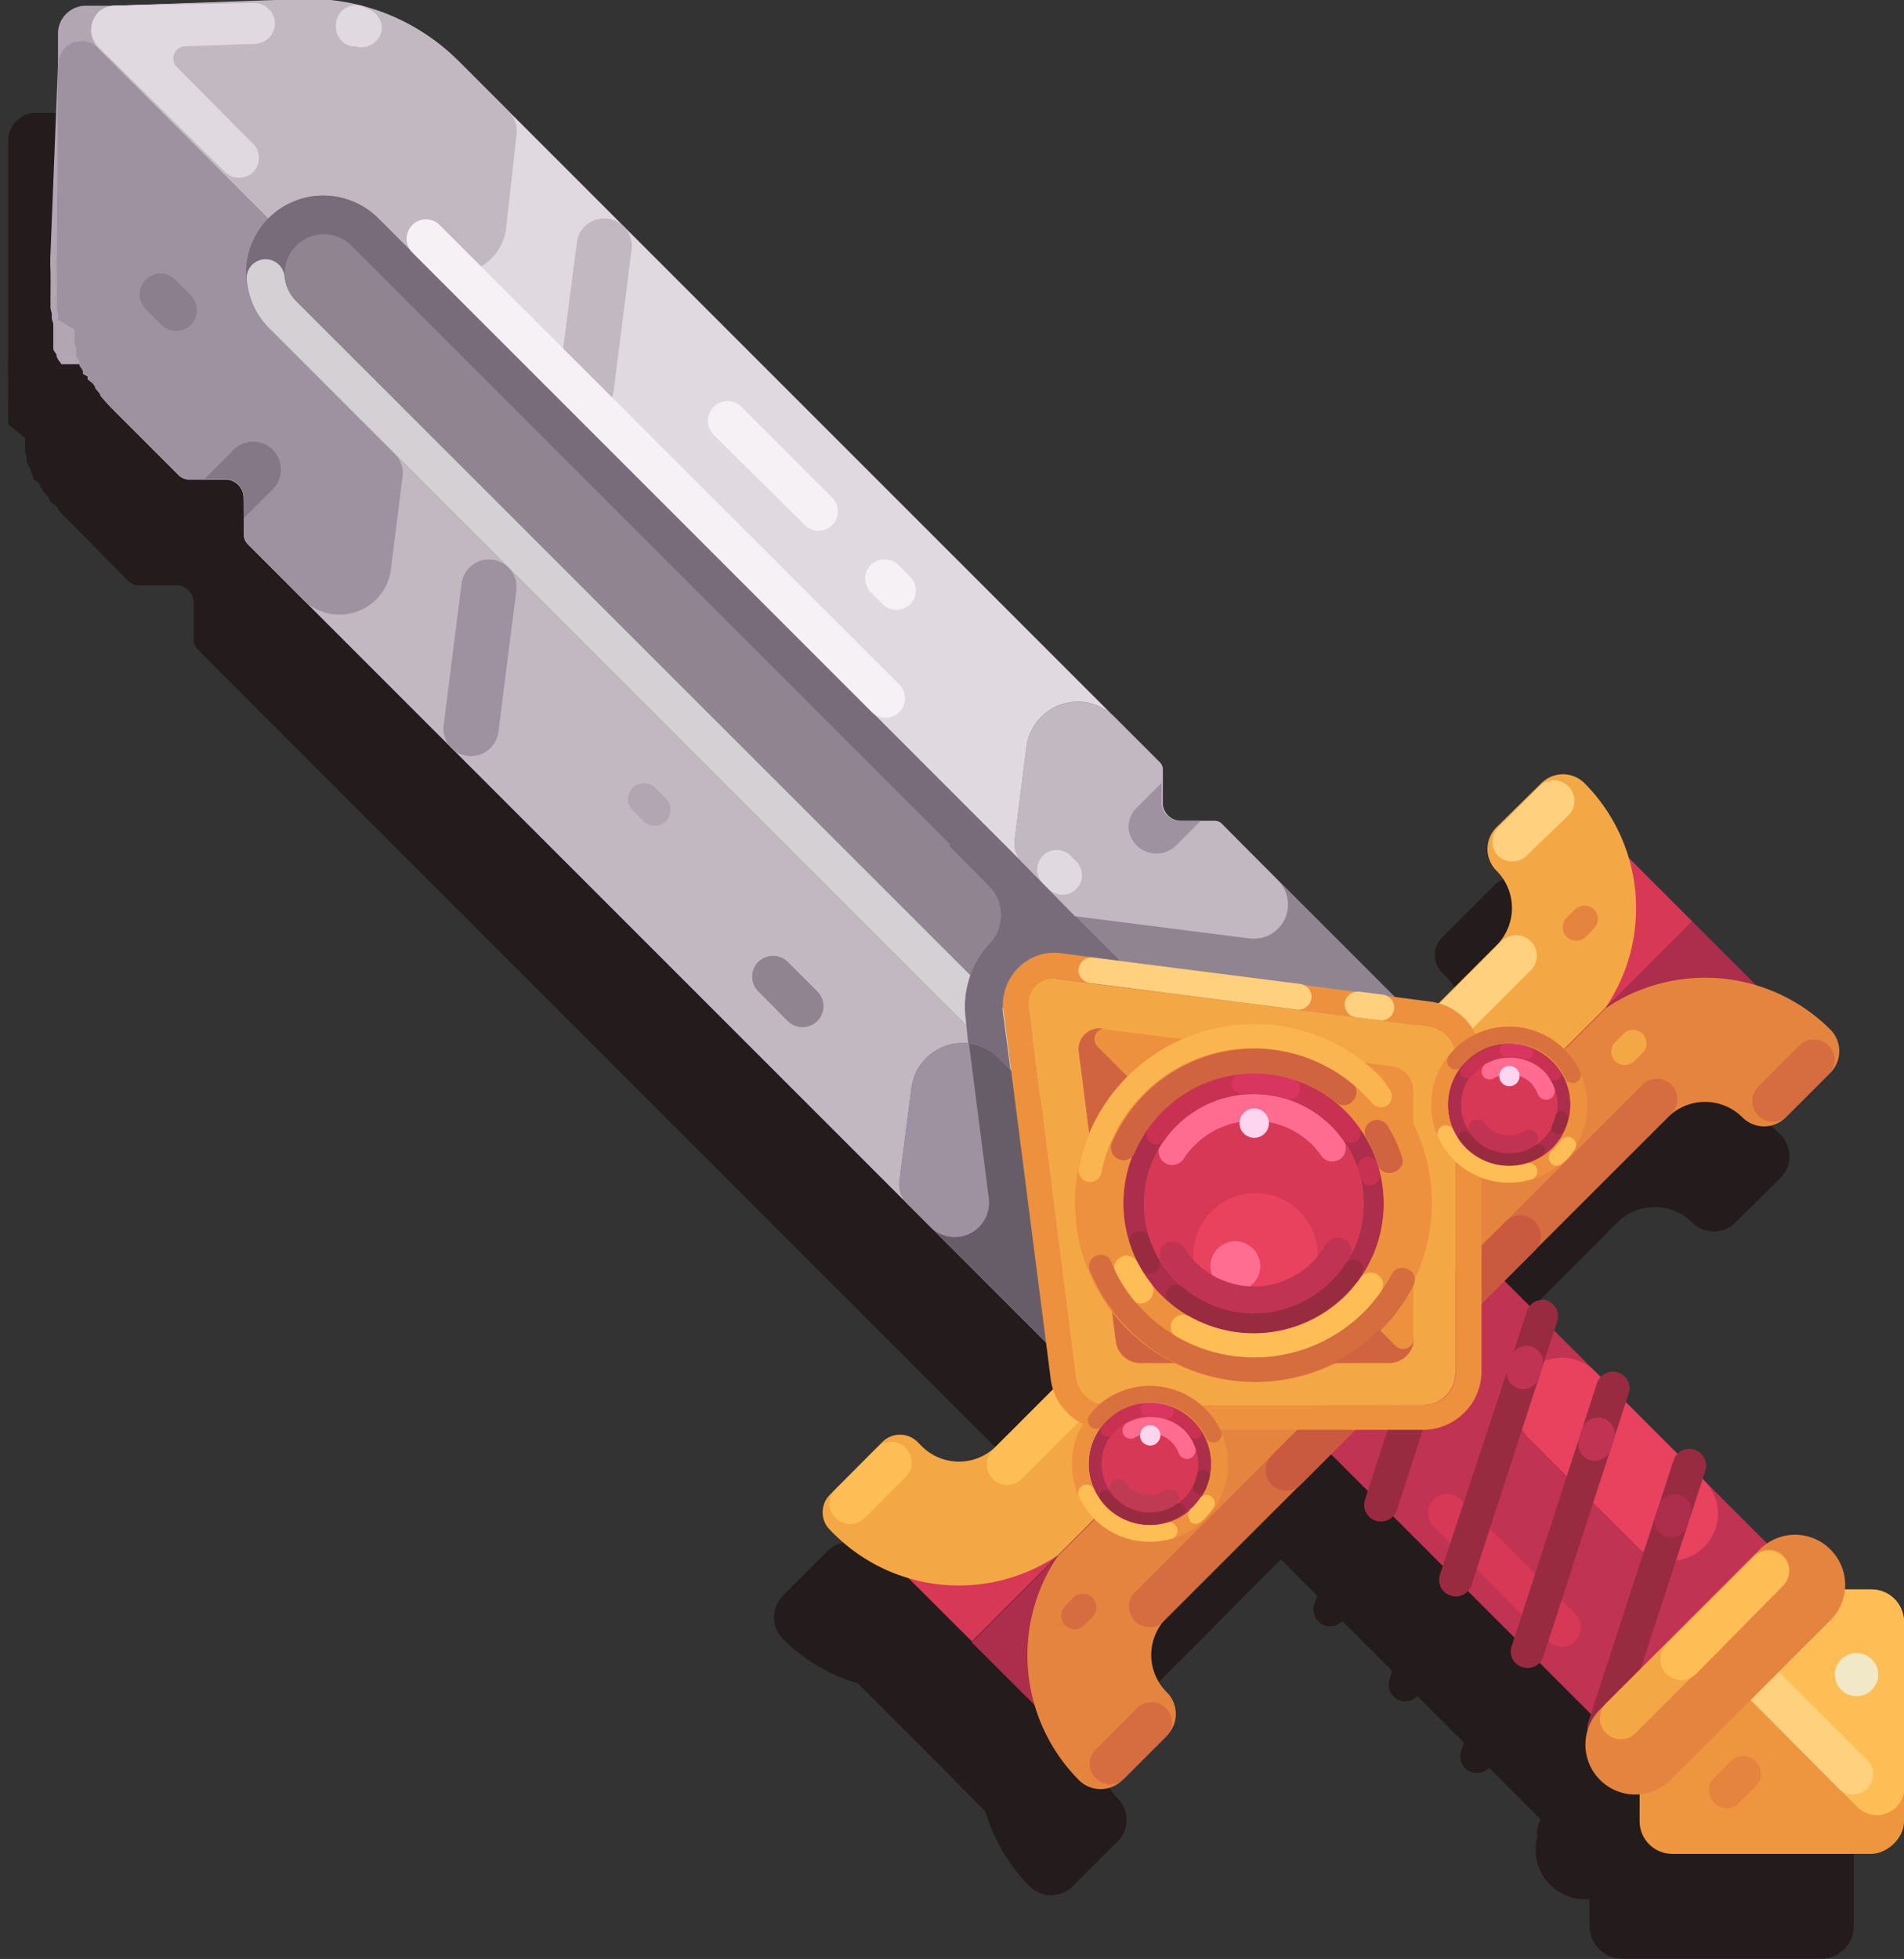 <svg id="Layer_50" data-name="Layer 50" xmlns="http://www.w3.org/2000/svg" viewBox="0 0 76.48 78.68">
  <rect x="0" y="0" width="76.48" height="78.68" fill="#333333" stroke="none"/>
  <defs>
    <style>
      .cls-1 {
        fill: #231b1c;
      }

      .cls-2 {
        fill: #b2a6b2;
      }

      .cls-3 {
        fill: #c2b8c2;
      }

      .cls-4 {
        fill: #9f92a0;
      }

      .cls-5 {
        fill: #675d68;
      }

      .cls-6 {
        fill: #e0dae0;
      }

      .cls-7 {
        fill: #908491;
      }

      .cls-8 {
        fill: #796c7a;
      }

      .cls-9 {
        fill: #d4d0d4;
      }

      .cls-10 {
        fill: #f5f1f5;
      }

      .cls-11 {
        opacity: 0.5;
      }

      .cls-12 {
        fill: #847886;
      }

      .cls-13 {
        fill: #ee963f;
      }

      .cls-14 {
        fill: #ffbe55;
      }

      .cls-15 {
        fill: #c13352;
      }

      .cls-16 {
        fill: #e8425e;
      }

      .cls-17 {
        fill: #d63856;
      }

      .cls-18 {
        fill: #992b40;
      }

      .cls-19 {
        fill: #e4843f;
      }

      .cls-20 {
        fill: #f4a845;
      }

      .cls-21 {
        fill: #ffd07d;
      }

      .cls-22 {
        fill: #f0e8c7;
      }

      .cls-23 {
        fill: #ad2d4c;
      }

      .cls-24 {
        opacity: 0.7;
      }

      .cls-25 {
        fill: #d06440;
      }

      .cls-26 {
        fill: #c9593f;
      }

      .cls-27 {
        fill: #ed913e;
      }

      .cls-28 {
        fill: #ff6e91;
      }

      .cls-29 {
        fill: #ff6c8f;
      }

      .cls-30 {
        fill: #c93152;
      }

      .cls-31 {
        fill: #d83661;
      }

      .cls-32 {
        fill: #ffd4ee;
      }

      .cls-33 {
        opacity: 0.8;
      }

      .cls-34 {
        fill: #bf3b53;
      }
    </style>
  </defs>
  <g>
    <path class="cls-1" d="M41.69,73.94l-2.57-2.56a7.08,7.08,0,0,1-3-1.78,1.23,1.23,0,0,1,0-1.74l.07-.07,1.65-1.65.07-.07a1.23,1.23,0,0,1,1.74,0,2.11,2.11,0,0,0,3,0L45.75,63,14.82,32.07l-2.2-2.21h0a.24.24,0,0,1-.08-.09.67.67,0,0,1-.09-.21s0-.08,0-.11V28a.72.72,0,0,0-.59-.72l-.15,0H10.25a.59.59,0,0,1-.42-.17h0L7.15,24.4l-.09-.1A.46.46,0,0,1,7,24.23l0-.06-.09-.09L6.78,24l0,0-.07-.08-.07-.08,0-.06a.39.39,0,0,1-.08-.1l-.07-.08v0l-.06-.07a.1.1,0,0,0,0,0l-.09-.13-.06-.08h0l0-.06,0-.05L6,23H6A.41.41,0,0,0,6,22.89v0s0,0,0,0h0s0,0,0,0l0,0h0a1.09,1.09,0,0,1-.08-.15l0,0v0a.56.56,0,0,0,0-.08v0a2,2,0,0,1-.13-.25l-.05-.09,0-.1v0a.3.3,0,0,1,0-.08l0-.06h0l-.06-.12v0l0-.08v0l0-.08,0-.09h0l0-.1v-.05s0,0,0-.06v0l0,0,0-.13h0L5,20.81H5l0-.1,0-.1a1.6,1.6,0,0,1,0-.21.83.83,0,0,1,0-.15v-.06a.43.43,0,0,1,0-.11h0a1.55,1.55,0,0,1,0-.21v0s0,0,0-.08h0s0-.07,0-.1h0a1.8,1.8,0,0,1,0-.22l0-.21h0c0-.11,0-.22,0-.33a6.43,6.43,0,0,1,0-.76L5,10.54H5L5,9.38A1.12,1.12,0,0,1,6.07,8.3l1.16,0h0l5.64-.2L14.81,8a8.32,8.32,0,0,1,2.34.25h0l.2,0a8.52,8.52,0,0,1,3.72,2.17L47.41,36.78l1.83,1.84h0a.36.36,0,0,1,.11.26v1.37a.74.74,0,0,0,.74.73h1.36a.39.39,0,0,1,.27.11h0l8,8L62.76,46a2.12,2.12,0,0,0,0-3l-.17-.17a1,1,0,0,1,0-1.4l.24-.24,1.65-1.65.24-.24a1,1,0,0,1,1.4,0l.17.17a7.14,7.14,0,0,1,1.78,3L70.63,45l2.56,2.56a7.12,7.12,0,0,1,3,1.78,1.23,1.23,0,0,1,0,1.74l-.07.07h0L74.45,52.8h0l-.07.07a1.23,1.23,0,0,1-1.74,0,2.12,2.12,0,0,0-3,0l-6.56,6.56,1,1a.65.65,0,0,1,.7-.18.67.67,0,0,1,.43.84l-.12.35,1.65,1.65.22.22a.67.67,0,0,1,.7-.19.66.66,0,0,1,.42.84l-.11.36L70,66.37a.65.65,0,0,1,.7-.18.67.67,0,0,1,.43.84l-.12.35.07.07L73.64,70a2,2,0,0,1,3.1,1.84h1.09a1.3,1.3,0,0,1,1.3,1.3v8a1.3,1.3,0,0,1-1.3,1.3h-8a1.31,1.31,0,0,1-1.31-1.3V80.05a2,2,0,0,1-2.09-2.55.7.7,0,0,1,0-.32l.11-.35-2.06-2.06a.64.64,0,0,1-.69.18.66.66,0,0,1-.43-.84l.11-.35-1.87-1.87a.64.64,0,0,1-.69.18.67.67,0,0,1-.43-.84l.11-.35-2-2a.69.69,0,0,1-.7.18.67.67,0,0,1-.43-.84l.12-.35L56.12,66.4,49.56,73a2.12,2.12,0,0,0,0,3,1.23,1.23,0,0,1,0,1.74l-.08.07h0l-1.65,1.65h0l-.06.07a1.23,1.23,0,0,1-1.74,0,7.14,7.14,0,0,1-1.78-3Z" transform="translate(-4.67 -3.77)"/>
    <g>
      <g>
        <path class="cls-2" d="M14.46,24.61v.62a.59.59,0,0,0,.18.41L49.48,60.48,63.41,46.55l-9.67-9.67a.39.39,0,0,0-.27-.11H52.11a.74.74,0,0,1-.74-.74V34.66a.36.36,0,0,0-.11-.26L23.1,6.24a8.48,8.48,0,0,0-6.27-2.47L9.25,4l-1.16,0A1.12,1.12,0,0,0,7,5.16L7,6.31H7L6.7,13.91a6.43,6.43,0,0,0,0,.76c0,.11,0,.22,0,.33h0a1.49,1.49,0,0,1,0,.21l0,.22h0s0,.07,0,.1h0s0,.05,0,.07v0a1.55,1.55,0,0,0,0,.21h0a.43.43,0,0,0,0,.11h0V16a.83.83,0,0,0,0,.15,1.6,1.6,0,0,0,.05.21l0,.1,0,.11.06.2h0l0,.1v0l0,0v0h0s0,0,0,.05v.05h0l0,.1h0l0,.09h0l0,.08v0h0l0,.09h0l0,.1v0h0l0,.07h0l0,.07,0,0h0a.93.93,0,0,1,0,.1l0,.1c0,.08.08.16.13.24v0l0,.08v0l0,0,.06.11v0a.24.24,0,0,0,.06.09s0,0,0,0v0a.41.41,0,0,1,.07.11H8l.08.12,0,.05,0,.06h0l.06.08.09.13,0,.05h0l.06.07v0l.07.08a.39.39,0,0,0,.08.1l0,.06.07.08.07.08,0,0,.07.08L9,20,9,20a.46.46,0,0,1,.07.07l.09.09,2.68,2.68a.59.59,0,0,0,.42.17h1.45a.74.74,0,0,1,.74.74Z" transform="translate(-4.67 -3.77)"/>
        <path class="cls-3" d="M49.48,60.48,14.64,25.64a.59.59,0,0,1-.18-.41V23.77a.74.74,0,0,0-.74-.74H12.27a.59.59,0,0,1-.42-.17L9.17,20.18l-.09-.09A.46.46,0,0,0,9,20L9,20l-.09-.1-.07-.08,0,0-.07-.08-.07-.08,0-.06a.39.39,0,0,1-.08-.1.27.27,0,0,1-.07-.08v0l-.06-.07,0-.05-.09-.13L8.19,19h0l0-.06,0-.05L8,18.78H8A.41.41,0,0,0,8,18.67v0l0,0a.22.22,0,0,1,0-.08s0,0,0,0l-.06-.11,0,0v0l0-.08v0c0-.08-.09-.16-.13-.24l0-.1a1,1,0,0,1,0-.1.41.41,0,0,1,0-.09l0-.07v0l0-.1a.42.42,0,0,0,0-.1v0l0-.08a.42.42,0,0,0,0-.1l0-.1,0-.05s0,0,0-.05v0l0-.07,0-.1h0L7,16.59,7,16.38a1.6,1.6,0,0,1-.05-.21.83.83,0,0,1,0-.15V16a.43.43,0,0,1,0-.11h0a1.55,1.55,0,0,1,0-.21v0s0,0,0-.07h0s0-.07,0-.1h0l0-.22a1.49,1.49,0,0,0,0-.21h0c0-.11,0-.22,0-.33a6.43,6.43,0,0,1,0-.76L7,6.32H7a1,1,0,0,1,.66-.87l.09,0a.91.91,0,0,1,.88.26L56.44,53.52Z" transform="translate(-4.67 -3.77)"/>
        <g>
          <path class="cls-4" d="M14.46,23.77a.74.74,0,0,0-.74-.74H12.27a.59.59,0,0,1-.42-.17L9.17,20.18l-.09-.09A.46.46,0,0,0,9,20L9,20l-.09-.1-.07-.08,0,0-.07-.08-.07-.08,0-.06a.39.39,0,0,1-.08-.1.27.27,0,0,1-.07-.08v0l-.06-.07,0-.05-.09-.13L8.19,19h0l0-.06,0-.05L8,18.78H8A.41.41,0,0,0,8,18.67v0s0,0,0,0l-.14-.22v-.05l0-.08v0c0-.08-.09-.16-.13-.24l0-.1a.93.93,0,0,0,0-.1v0l0-.07,0-.07h0l-.06-.12h0l0-.09v0l0-.08,0-.09h0l0-.1v-.05s0,0,0-.05v0l0,0,0-.13h0L7,16.6H7l0-.11,0-.1a1.6,1.6,0,0,1-.05-.21.83.83,0,0,1,0-.15V16a.36.36,0,0,1,0-.11h0a1.55,1.55,0,0,1,0-.21v0s0,0,0-.07h0s0-.07,0-.1h0l0-.22a1.49,1.49,0,0,0,0-.21h0c0-.11,0-.22,0-.33a6.43,6.43,0,0,1,0-.76L7,6.32H7a1,1,0,0,1,.66-.87l.09,0a.91.91,0,0,1,.88.26l6.86,6.85a3.12,3.12,0,0,0,0,4.4L20.53,22a1.08,1.08,0,0,1,.31.92l-.47,3.73a2.08,2.08,0,0,1-3.53,1.2l-2.2-2.21a.59.59,0,0,1-.18-.41V23.77Z" transform="translate(-4.67 -3.77)"/>
          <path class="cls-4" d="M25.41,27.49l-.72,5.68a1.11,1.11,0,0,1-1.89.64h0a1.11,1.11,0,0,1-.31-.92l.72-5.68a1.11,1.11,0,0,1,1.89-.64h0A1.08,1.08,0,0,1,25.41,27.49Z" transform="translate(-4.67 -3.77)"/>
          <path class="cls-5" d="M49.48,60.48l-8.36-8.35a1.15,1.15,0,0,1-.32-.93l.48-3.72a2.07,2.07,0,0,1,3.52-1.21l7.54,7.54a3.11,3.11,0,0,0,3,.8Z" transform="translate(-4.67 -3.77)"/>
        </g>
        <path class="cls-6" d="M63.41,46.55l-9.67-9.67a.39.39,0,0,0-.27-.11H52.11a.74.74,0,0,1-.74-.74V34.66a.36.36,0,0,0-.11-.26L23.1,6.24a8.48,8.48,0,0,0-6.27-2.47L9.25,4A1,1,0,0,0,8.6,5.68L56.44,53.52Z" transform="translate(-4.67 -3.77)"/>
        <path class="cls-7" d="M57.54,52.42a3.22,3.22,0,0,0,.11-.81,3.13,3.13,0,0,0-.91-2.2l-11-11a1.1,1.1,0,0,1-.31-.93l.47-3.72a2.08,2.08,0,0,1,3.53-1.2l1.83,1.83a.36.36,0,0,1,.11.26V36a.74.74,0,0,0,.74.74h1.36a.39.39,0,0,1,.27.11l9.67,9.67Z" transform="translate(-4.67 -3.77)"/>
        <path class="cls-3" d="M27.11,19.18l.73-5.67a1.11,1.11,0,0,1,1.88-.65h0a1.14,1.14,0,0,1,.32.93l-.72,5.67a1.11,1.11,0,0,1-1.89.65h0A1.15,1.15,0,0,1,27.11,19.18Z" transform="translate(-4.67 -3.77)"/>
        <path class="cls-3" d="M15.46,12.53,8.6,5.68A1,1,0,0,1,9.25,4l7.58-.27A8.46,8.46,0,0,1,23.1,6.24l2,2a1.14,1.14,0,0,1,.32.93L25,12.94a2.07,2.07,0,0,1-3.52,1.21l-1.61-1.62A3.12,3.12,0,0,0,15.46,12.53Z" transform="translate(-4.67 -3.77)"/>
        <path class="cls-6" d="M18.16,4.82v0a.82.82,0,0,0,.62.81l.16,0A.83.83,0,0,0,20,5V5a.83.83,0,0,0-.6-.89L19.18,4A.82.82,0,0,0,18.16,4.82Z" transform="translate(-4.67 -3.77)"/>
        <path class="cls-6" d="M14.89,10.63h0a.82.82,0,0,0-.06-1.09L11.78,6.47a.49.49,0,0,1,.33-.84l2.81-.1a.82.82,0,0,0,.77-1v0a.83.83,0,0,0-.83-.64L9.25,4a.94.94,0,0,0-.64.27,1,1,0,0,0,0,1.37l5.06,5A.82.82,0,0,0,14.89,10.63Z" transform="translate(-4.67 -3.77)"/>
        <path class="cls-7" d="M15.46,12.53h0a3.12,3.12,0,0,0,0,4.4L52.34,53.81a3.11,3.11,0,0,0,4.39,0h0a3.1,3.1,0,0,0,0-4.4L19.86,12.53A3.12,3.12,0,0,0,15.46,12.53Z" transform="translate(-4.67 -3.77)"/>
        <path class="cls-8" d="M55.65,52.72a1.58,1.58,0,0,1-2.22,0L16.55,15.84a1.57,1.57,0,0,1,2.22-2.22L55.65,50.5a1.58,1.58,0,0,1,0,2.22Zm1.08,1.09h0a3.1,3.1,0,0,0,0-4.4L19.86,12.53a3.12,3.12,0,0,0-4.4,0h0a3.12,3.12,0,0,0,0,4.4L52.34,53.81a3.11,3.11,0,0,0,4.39,0Z" transform="translate(-4.67 -3.77)"/>
        <path class="cls-9" d="M15.46,16.93,52.34,53.81a3.07,3.07,0,0,0,2.36.9.76.76,0,0,0,.66-1.06h0a.75.75,0,0,0-.75-.46,1.56,1.56,0,0,1-1.17-.46L16.57,15.87a1.61,1.61,0,0,1-.47-1,.77.77,0,0,0-.6-.67h0a.76.76,0,0,0-.92.81A3.1,3.1,0,0,0,15.46,16.93Z" transform="translate(-4.67 -3.77)"/>
        <path class="cls-10" d="M21.23,12.81h0a.78.78,0,0,0,0,1.1L39.69,32.37a.78.78,0,0,0,1.1,0h0a.78.78,0,0,0,0-1.11L22.33,12.81A.77.77,0,0,0,21.23,12.81Z" transform="translate(-4.67 -3.77)"/>
        <path class="cls-10" d="M33.33,20.12h0a.8.8,0,0,0,0,1.11L37,24.86a.77.77,0,0,0,1.1,0h0a.78.78,0,0,0,0-1.1l-3.64-3.64A.78.78,0,0,0,33.33,20.12Z" transform="translate(-4.67 -3.77)"/>
        <path class="cls-10" d="M39.65,26.46h0a.78.78,0,0,0,0,1.1l.48.48a.78.78,0,0,0,1.1,0h0a.77.77,0,0,0,0-1.1l-.47-.48A.8.8,0,0,0,39.65,26.46Z" transform="translate(-4.67 -3.77)"/>
        <path class="cls-7" d="M35.13,42.4h0a.85.85,0,0,1,1.18,0l1.19,1.19a.84.84,0,0,1,0,1.19h0a.84.84,0,0,1-1.19,0l-1.18-1.19A.84.84,0,0,1,35.13,42.4Z" transform="translate(-4.67 -3.77)"/>
        <g class="cls-11">
          <path class="cls-8" d="M10.52,15h0a.83.83,0,0,1,1.18,0l.64.63a.86.86,0,0,1,0,1.19h0a.86.86,0,0,1-1.19,0l-.63-.64A.83.83,0,0,1,10.52,15Z" transform="translate(-4.67 -3.77)"/>
        </g>
        <path class="cls-2" d="M30.08,35.41h0a.65.65,0,0,1,.91,0l.43.43a.65.65,0,0,1,0,.91h0a.65.65,0,0,1-.91,0l-.43-.43A.65.65,0,0,1,30.08,35.41Z" transform="translate(-4.67 -3.77)"/>
        <path class="cls-12" d="M13.72,23h-.83l1.16-1.16a1.11,1.11,0,0,1,1.58,0,1.13,1.13,0,0,1,0,1.58l-1.17,1.16v-.84A.74.74,0,0,0,13.72,23Z" transform="translate(-4.67 -3.77)"/>
        <g>
          <path class="cls-4" d="M41.12,52.13a1.15,1.15,0,0,1-.32-.93l.48-3.72a2.07,2.07,0,0,1,2.31-1.8l.8,6.24a1.38,1.38,0,0,1-2.34,1.14Z" transform="translate(-4.67 -3.77)"/>
          <path class="cls-3" d="M45.74,38.42a1.1,1.1,0,0,1-.31-.93l.47-3.72a2.08,2.08,0,0,1,3.53-1.2l1.83,1.83a.36.36,0,0,1,.11.26V36a.74.74,0,0,0,.74.74h1.36a.39.39,0,0,1,.27.11L56,39.13a1.37,1.37,0,0,1-1.15,2.33l-7-.89Z" transform="translate(-4.67 -3.77)"/>
          <path class="cls-8" d="M43.46,44.69a3.75,3.75,0,0,1,.94-3l0,0a1.65,1.65,0,0,0,0-2.33l-1.61-1.62.89-1.28,4.18,4.18h0l1.79,1.79h0l7,7a3.19,3.19,0,0,1,.12,4.43,3.11,3.11,0,0,1-4.44,0l-3.69-3.68A5.5,5.5,0,0,0,48,47.32l5.36,5.36a1.59,1.59,0,0,0,2.1.18,1.57,1.57,0,0,0,.16-2.36l-8.46-8.45a2.06,2.06,0,0,0-1.7.69,2.21,2.21,0,0,0-.5,1.73l.3,2.29-.49-.49a2,2,0,0,0-1.21-.59Z" transform="translate(-4.67 -3.77)"/>
        </g>
        <path class="cls-4" d="M50.37,37.77A1.12,1.12,0,0,1,50,37a1.11,1.11,0,0,1,.33-.79l1-1V36a.74.74,0,0,0,.74.74h.83l-1,1A1.13,1.13,0,0,1,50.37,37.77Z" transform="translate(-4.67 -3.77)"/>
        <path class="cls-6" d="M46.56,38.14h0a.78.78,0,0,1,1.11,0l.23.23a.78.78,0,0,1,0,1.11h0a.78.78,0,0,1-1.1,0l-.24-.24A.78.78,0,0,1,46.56,38.14Z" transform="translate(-4.67 -3.77)"/>
      </g>
      <g>
        <rect class="cls-13" x="70.53" y="67.61" width="10.62" height="10.62" rx="1.31" transform="translate(144.09 -6.69) rotate(90)"/>
        <path class="cls-14" d="M81.15,68.91a1.3,1.3,0,0,0-1.3-1.3h-8a1.27,1.27,0,0,0-.92.38l8.36,8.37a1.1,1.1,0,0,0,1.87-.78Z" transform="translate(-4.67 -3.77)"/>
        <rect class="cls-15" x="62.27" y="54.95" width="9.85" height="18.65" transform="translate(155.49 58.44) rotate(135)"/>
        <path class="cls-16" d="M66.08,58.86h0a1.88,1.88,0,0,1,2.67,0l4.37,4.37a1.88,1.88,0,0,1,0,2.67h0a1.88,1.88,0,0,1-2.67,0l-4.37-4.37A1.9,1.9,0,0,1,66.08,58.86Z" transform="translate(-4.67 -3.77)"/>
        <path class="cls-17" d="M62.26,64h0a.77.77,0,0,1,1.09,0l4.6,4.6a.78.78,0,0,1,0,1.08h0a.77.77,0,0,1-1.09,0l-4.6-4.6A.76.76,0,0,1,62.26,64Z" transform="translate(-4.67 -3.77)"/>
        <path class="cls-18" d="M66.79,56h0a.67.67,0,0,1,.43.84L63.78,67.43a.67.67,0,0,1-.84.43h0a.67.67,0,0,1-.43-.85L66,56.45A.65.65,0,0,1,66.79,56Z" transform="translate(-4.67 -3.77)"/>
        <path class="cls-18" d="M63.78,53h0a.67.67,0,0,1,.43.84L60.78,64.42a.68.68,0,0,1-.85.43h0A.67.67,0,0,1,59.5,64l3.44-10.57A.67.67,0,0,1,63.78,53Z" transform="translate(-4.67 -3.77)"/>
        <path class="cls-18" d="M69.67,58.9h0a.66.66,0,0,1,.42.84L66.66,70.31a.66.66,0,0,1-.84.42h0a.65.65,0,0,1-.43-.84l3.43-10.57A.67.67,0,0,1,69.67,58.9Z" transform="translate(-4.67 -3.77)"/>
        <path class="cls-18" d="M72.74,62h0a.67.67,0,0,1,.43.84L69.73,73.38a.67.67,0,0,1-.84.43h0a.67.67,0,0,1-.43-.84L71.9,62.4A.66.66,0,0,1,72.74,62Z" transform="translate(-4.67 -3.77)"/>
        <path class="cls-15" d="M69.07,60.74h0a.67.67,0,0,1,.43.84l-.13.4a.68.68,0,0,1-.85.43h0a.67.67,0,0,1-.42-.85l.12-.39A.68.68,0,0,1,69.07,60.74Z" transform="translate(-4.67 -3.77)"/>
        <path class="cls-15" d="M66.19,57.86h0a.67.67,0,0,1,.43.84l-.13.4a.67.67,0,0,1-.84.43h0a.67.67,0,0,1-.43-.84l.13-.4A.67.67,0,0,1,66.19,57.86Z" transform="translate(-4.67 -3.77)"/>
        <path class="cls-19" d="M78.19,68.85l-6.42,6.41a2,2,0,0,1-2.83,0h0a2,2,0,0,1,0-2.83L75.36,66a2,2,0,0,1,2.83,0h0A2,2,0,0,1,78.19,68.85Z" transform="translate(-4.67 -3.77)"/>
        <path class="cls-20" d="M76.31,67.44l-5.94,5.94a.84.84,0,0,1-1.19,0h0a.84.84,0,0,1,0-1.19l5.94-5.93a.84.84,0,0,1,1.19,0h0A.85.85,0,0,1,76.31,67.44Z" transform="translate(-4.67 -3.77)"/>
        <path class="cls-14" d="M76.31,67.44,72.8,71a.84.84,0,0,1-1.19,0h0a.83.83,0,0,1,0-1.18l3.51-3.51a.84.84,0,0,1,1.19,0h0A.85.85,0,0,1,76.31,67.44Z" transform="translate(-4.67 -3.77)"/>
        <path class="cls-19" d="M75.2,75.51l-.67.67a.68.68,0,0,1-1,0h0a.69.69,0,0,1,0-1l.66-.66a.69.69,0,0,1,1,0h0A.7.7,0,0,1,75.2,75.51Z" transform="translate(-4.67 -3.77)"/>
        <path class="cls-21" d="M79.67,75.61h0a.81.81,0,0,1-1.14,0L75,72.05l1.13-1.13,3.56,3.55A.81.81,0,0,1,79.67,75.61Z" transform="translate(-4.67 -3.77)"/>
        <path class="cls-22" d="M78.63,71.64a.86.86,0,0,1,0-1.22.87.87,0,0,1,1.23,0,.86.86,0,0,1,0,1.22A.87.87,0,0,1,78.63,71.64Z" transform="translate(-4.67 -3.77)"/>
        <path class="cls-23" d="M72.14,63.81h0a.67.67,0,0,1,.43.84l-.13.4a.67.67,0,0,1-.84.43h0a.67.67,0,0,1-.43-.84l.13-.4A.67.67,0,0,1,72.14,63.81Z" transform="translate(-4.67 -3.77)"/>
      </g>
      <g>
        <g>
          <polygon class="cls-17" points="63.05 32.08 62.43 33.3 63.02 36.21 60.84 40.7 62.25 42.74 67.98 37.01 63.05 32.08"/>
          <path class="cls-17" d="M47.71,62.9l-4.5,2.18-4-1.65A1,1,0,0,0,39,65l4.71,4.7,5.67-5.67Z" transform="translate(-4.67 -3.77)"/>
          <polygon class="cls-23" points="67.3 42.79 72.59 41.62 67.98 37.01 62.25 42.74 62.85 43.61 67.3 42.79"/>
          <polygon class="cls-23" points="45.12 65.59 45.94 61.14 44.7 60.28 39.03 65.96 44.1 71.02 45.12 65.59"/>
        </g>
        <path class="cls-20" d="M66.57,35.24,64.78,37a1.23,1.23,0,0,0,0,1.74h0a2.12,2.12,0,0,1,0,3L44.69,61.85a2.11,2.11,0,0,1-3,0l-.17-.17a1,1,0,0,0-1.4,0L38,63.81a1,1,0,0,0,0,1.4l.17.17a7.11,7.11,0,0,0,9,.85l22-22a7.12,7.12,0,0,0-.85-9h0A1.23,1.23,0,0,0,66.57,35.24Z" transform="translate(-4.67 -3.77)"/>
        <path class="cls-19" d="M69.16,44.27l-22,22a7.11,7.11,0,0,0,.85,9,1.23,1.23,0,0,0,1.74,0l1.79-1.79a1.23,1.23,0,0,0,0-1.74,2.11,2.11,0,0,1,0-3L71.66,48.65a2.12,2.12,0,0,1,3,0,1.23,1.23,0,0,0,1.74,0l1.79-1.79a1.23,1.23,0,0,0,0-1.74A7.12,7.12,0,0,0,69.16,44.27Z" transform="translate(-4.67 -3.77)"/>
        <g class="cls-24">
          <path class="cls-25" d="M70.64,47.34,50.26,67.72a.82.82,0,0,0,0,1.16h0a.82.82,0,0,0,1.17,0L71.81,48.5a.82.82,0,0,0,0-1.16h0A.83.83,0,0,0,70.64,47.34Z" transform="translate(-4.67 -3.77)"/>
        </g>
        <path class="cls-26" d="M65.16,52.82l-9.41,9.41a.83.83,0,0,0,0,1.17h0a.83.83,0,0,0,1.17,0L66.32,54a.83.83,0,0,0,0-1.17h0A.82.82,0,0,0,65.16,52.82Z" transform="translate(-4.67 -3.77)"/>
        <path class="cls-14" d="M64.93,41.62,44.55,62a.82.82,0,0,0,0,1.17h0a.82.82,0,0,0,1.16,0L66.09,42.79a.83.83,0,0,0,0-1.17h0A.82.82,0,0,0,64.93,41.62Z" transform="translate(-4.67 -3.77)"/>
        <path class="cls-21" d="M65,41.56,62.57,44a.82.82,0,0,0,0,1.16h0a.82.82,0,0,0,1.17,0l2.42-2.42a.82.82,0,0,0,0-1.16h0A.83.83,0,0,0,65,41.56Z" transform="translate(-4.67 -3.77)"/>
        <path class="cls-14" d="M39.89,61.93l-1.65,1.65a.8.8,0,0,0,0,1.16h0a.82.82,0,0,0,1.16,0l1.65-1.65a.82.82,0,0,0,0-1.16h0A.8.8,0,0,0,39.89,61.93Z" transform="translate(-4.67 -3.77)"/>
        <path class="cls-21" d="M64.85,37l1.65-1.65a.83.83,0,0,1,1.17,0h0a.83.83,0,0,1,0,1.17L66,38.13a.83.83,0,0,1-1.17,0h0A.83.83,0,0,1,64.85,37Z" transform="translate(-4.67 -3.77)"/>
        <g class="cls-24">
          <path class="cls-25" d="M51.5,73.54l-1.65,1.65a.8.8,0,0,1-1.16,0h0a.8.8,0,0,1,0-1.16l1.65-1.65a.82.82,0,0,1,1.16,0h0A.8.8,0,0,1,51.5,73.54Z" transform="translate(-4.67 -3.77)"/>
        </g>
        <g class="cls-24">
          <path class="cls-25" d="M76.47,48.58l1.65-1.65a.83.83,0,0,0,0-1.17h0a.83.83,0,0,0-1.17,0L75.3,47.41a.83.83,0,0,0,0,1.17h0A.83.83,0,0,0,76.47,48.58Z" transform="translate(-4.67 -3.77)"/>
        </g>
      </g>
      <path class="cls-27" d="M46.31,43.39a1.05,1.05,0,0,1,.87-.3L62,45a1.3,1.3,0,0,1,1.14,1.3V58.9a1.31,1.31,0,0,1-.38.93,1.33,1.33,0,0,1-.92.38H49.21a1.31,1.31,0,0,1-1.3-1.14L46,44.26a1,1,0,0,1,.29-.87Zm-.73-.74a2.09,2.09,0,0,0-.6,1.74l1.9,14.81a2.35,2.35,0,0,0,2.33,2H61.83a2.36,2.36,0,0,0,2.35-2.35V46.29A2.36,2.36,0,0,0,62.13,44L47.32,42.06a2,2,0,0,0-1.74.59Z" transform="translate(-4.67 -3.77)"/>
      <path class="cls-21" d="M60.13,44.75l-1-.12a.52.52,0,0,1-.42-.68h0a.53.53,0,0,1,.56-.35l.95.12a.53.53,0,0,1,.45.47v0A.51.51,0,0,1,60.13,44.75Z" transform="translate(-4.67 -3.77)"/>
      <path class="cls-21" d="M48,42.83h0a.52.52,0,0,1,.58-.6l8.32,1.06a.52.52,0,0,1,.44.62h0a.53.53,0,0,1-.57.41l-8.32-1.07A.52.52,0,0,1,48,42.83Z" transform="translate(-4.67 -3.77)"/>
      <g>
        <path class="cls-20" d="M49.21,60.21H61.83a1.31,1.31,0,0,0,1.3-1.31V46.29A1.3,1.3,0,0,0,62,45l-14.81-1.9A1,1,0,0,0,46,44.26l1.89,14.81A1.31,1.31,0,0,0,49.21,60.21Z" transform="translate(-4.67 -3.77)"/>
        <path class="cls-27" d="M50.51,58.54h9.93a1,1,0,0,0,1-1V47.59a1,1,0,0,0-.9-1l-11.65-1.5A.83.83,0,0,0,48,46l1.49,11.65A1,1,0,0,0,50.51,58.54Z" transform="translate(-4.67 -3.77)"/>
        <path class="cls-25" d="M49.49,57.64,48,46a.83.83,0,0,1,.92-.92l.21,0a.43.43,0,0,0-.36.74l11.95,12a.44.44,0,0,0,.75-.31v0a1,1,0,0,1-1,1H50.51A1,1,0,0,1,49.49,57.64Z" transform="translate(-4.67 -3.77)"/>
      </g>
      <g>
        <g>
          <path class="cls-17" d="M58.15,49a4.41,4.41,0,1,0,0,6.24A4.42,4.42,0,0,0,58.15,49Z" transform="translate(-4.67 -3.77)"/>
          <circle class="cls-16" cx="50.43" cy="50.42" r="2.5"/>
          <path class="cls-28" d="M55,55.33a1,1,0,1,1,0-1.41A1,1,0,0,1,55,55.33Z" transform="translate(-4.67 -3.77)"/>
          <path class="cls-15" d="M58.57,53.5h0a.55.55,0,0,0-.64.24,3.31,3.31,0,0,1-5.7.14.54.54,0,0,0-.67-.2h0a.54.54,0,0,0-.24.78,4.05,4.05,0,0,0,.61.77,4.42,4.42,0,0,0,6.24,0,4.33,4.33,0,0,0,.72-.95A.54.54,0,0,0,58.57,53.5Z" transform="translate(-4.67 -3.77)"/>
          <path class="cls-29" d="M52.68,49.75a3.34,3.34,0,0,1,4.7,0,4,4,0,0,1,.37.45.53.53,0,0,0,.69.16h0a.54.54,0,0,0,.19-.79,4.51,4.51,0,0,0-.49-.59,4.42,4.42,0,0,0-6.24,0,4.29,4.29,0,0,0-.6.75.54.54,0,0,0,.39.83h0a.55.55,0,0,0,.52-.24A3,3,0,0,1,52.68,49.75Z" transform="translate(-4.67 -3.77)"/>
          <path class="cls-23" d="M58.15,49a4.41,4.41,0,1,1-6.24,0,4.42,4.42,0,0,1,6.24,0Zm.57-.58a5.23,5.23,0,1,0,0,7.4,5.23,5.23,0,0,0,0-7.4Z" transform="translate(-4.67 -3.77)"/>
          <g>
            <path class="cls-18" d="M51.1,54.85h0a.41.41,0,0,0,.1-.53,4.38,4.38,0,0,1-.37-.83.41.41,0,0,0-.51-.26h0a.41.41,0,0,0-.26.51,5.15,5.15,0,0,0,.44,1A.41.41,0,0,0,51.1,54.85Z" transform="translate(-4.67 -3.77)"/>
            <path class="cls-30" d="M51.91,49A4.3,4.3,0,0,1,53,48.21a2.86,2.86,0,0,1-.07-.88,5.23,5.23,0,0,0-1.56,1.07,4.79,4.79,0,0,0-.58.7.41.41,0,0,0,.18.61h0a.41.41,0,0,0,.48-.15A4.43,4.43,0,0,1,51.91,49Z" transform="translate(-4.67 -3.77)"/>
            <path class="cls-30" d="M58.72,48.4a5.23,5.23,0,0,0-5.83-1.07,2.86,2.86,0,0,0,.07.88,4.42,4.42,0,0,1,5.19.77c.16.17.31.35.45.53a.41.41,0,0,0,.53.12h0a.4.4,0,0,0,.12-.59A5.3,5.3,0,0,0,58.72,48.4Z" transform="translate(-4.67 -3.77)"/>
            <path class="cls-31" d="M54.16,47.39h0a.41.41,0,0,0,.44.31,4.57,4.57,0,0,1,1.76.19.4.4,0,0,0,.49-.21h0a.41.41,0,0,0-.25-.56,5.12,5.12,0,0,0-2.09-.22A.4.4,0,0,0,54.16,47.39Z" transform="translate(-4.67 -3.77)"/>
            <path class="cls-30" d="M59.45,50.27h0a.38.38,0,0,0-.22.48c0,.11.06.21.08.31a.41.41,0,0,0,.42.31h0a.41.41,0,0,0,.37-.5c0-.12-.07-.24-.1-.36A.41.41,0,0,0,59.45,50.27Z" transform="translate(-4.67 -3.77)"/>
            <path class="cls-18" d="M59.25,54.42h0a.4.4,0,0,0-.54.12,4.39,4.39,0,0,1-6.51.94.4.4,0,0,0-.56,0h0a.4.4,0,0,0,0,.6,5.23,5.23,0,0,0,7.06-.3,5.08,5.08,0,0,0,.66-.81A.4.4,0,0,0,59.25,54.42Z" transform="translate(-4.67 -3.77)"/>
          </g>
          <circle class="cls-32" cx="50.38" cy="45.11" r="0.59"/>
        </g>
        <g>
          <path class="cls-27" d="M59.43,47.7a6.23,6.23,0,1,0,0,8.81A6.23,6.23,0,0,0,59.43,47.7Zm-8.1,8.1a5.23,5.23,0,1,1,7.39,0A5.24,5.24,0,0,1,51.33,55.8Z" transform="translate(-4.67 -3.77)"/>
          <g>
            <path class="cls-14" d="M50.88,55.28a4.51,4.51,0,0,1-.51-.8.49.49,0,0,0-.72-.19h0a.51.51,0,0,0-.18.64,7,7,0,0,0,.61,1,.5.5,0,0,0,.7.09h0A.5.5,0,0,0,50.88,55.28Z" transform="translate(-4.67 -3.77)"/>
            <path class="cls-14" d="M59.43,56.51a6.78,6.78,0,0,0,.7-.84.5.5,0,0,0-.19-.74h0a.49.49,0,0,0-.61.16,5.78,5.78,0,0,1-.6.71,5.24,5.24,0,0,1-6.29.84.5.5,0,0,0-.6.08v0a.48.48,0,0,0,.11.76A6.22,6.22,0,0,0,59.43,56.51Z" transform="translate(-4.67 -3.77)"/>
            <path class="cls-25" d="M59,48a.51.51,0,0,0,0-.74,6.25,6.25,0,0,0-9.67,2.42.51.51,0,0,0,.36.68h0a.49.49,0,0,0,.56-.29,5.22,5.22,0,0,1,8.11-2A.48.48,0,0,0,59,48Z" transform="translate(-4.67 -3.77)"/>
            <path class="cls-25" d="M61,50.23A5.91,5.91,0,0,0,60.41,49a.49.49,0,0,0-.72-.15h0a.48.48,0,0,0-.13.64A5.23,5.23,0,0,1,60,50.53a.5.5,0,0,0,.66.32h0A.51.51,0,0,0,61,50.23Z" transform="translate(-4.67 -3.77)"/>
          </g>
        </g>
        <g>
          <path class="cls-27" d="M61.36,48.74a7.17,7.17,0,1,0-3,9.69A7.18,7.18,0,0,0,61.36,48.74ZM49.52,55A6.23,6.23,0,1,1,58,57.6,6.23,6.23,0,0,1,49.52,55Z" transform="translate(-4.67 -3.77)"/>
          <g class="cls-33">
            <path class="cls-14" d="M60.1,47A7.17,7.17,0,0,0,48,50.69a.47.47,0,0,0,.35.54h0a.46.46,0,0,0,.56-.36A6.23,6.23,0,0,1,59.43,47.7a4.27,4.27,0,0,1,.36.38.45.45,0,0,0,.65.05h0a.47.47,0,0,0,0-.66C60.37,47.32,60.24,47.17,60.1,47Z" transform="translate(-4.67 -3.77)"/>
            <path class="cls-25" d="M61.11,54.71h0a.47.47,0,0,0-.54.24,6.23,6.23,0,0,1-11,.07c-.09-.18-.18-.37-.26-.56a.46.46,0,0,0-.66-.23h0a.47.47,0,0,0-.2.58c.09.21.19.43.3.64a7.18,7.18,0,0,0,9.7,3,7.11,7.11,0,0,0,3-3.06A.47.47,0,0,0,61.11,54.71Z" transform="translate(-4.67 -3.77)"/>
          </g>
        </g>
      </g>
      <g>
        <g>
          <path class="cls-17" d="M66.84,49.7a2.2,2.2,0,1,0-3.11,0A2.2,2.2,0,0,0,66.84,49.7Z" transform="translate(-4.67 -3.77)"/>
          <path class="cls-23" d="M63.92,46.77a1.94,1.94,0,1,1,0,2.74,1.95,1.95,0,0,1,0-2.74Zm-.37-.37a2.46,2.46,0,1,0,3.48,0,2.46,2.46,0,0,0-3.48,0Z" transform="translate(-4.67 -3.77)"/>
          <path class="cls-18" d="M63.55,49.88a3.47,3.47,0,0,1-.25-.29.25.25,0,0,1,.09-.36l0,0a.26.26,0,0,1,.32.08,2,2,0,0,0,.19.22,1.94,1.94,0,0,0,2.43.25.26.26,0,0,1,.31,0l0,0a.24.24,0,0,1,0,.38A2.46,2.46,0,0,1,63.55,49.88Z" transform="translate(-4.67 -3.77)"/>
          <path class="cls-18" d="M67.18,49.32h0A.25.25,0,0,1,67,49a2.12,2.12,0,0,0,.14-.4.26.26,0,0,1,.31-.19h0a.26.26,0,0,1,.19.3,2.47,2.47,0,0,1-.18.52A.26.26,0,0,1,67.18,49.32Z" transform="translate(-4.67 -3.77)"/>
          <path class="cls-30" d="M63.37,47a.27.27,0,0,1,0-.34l.21-.23a2.46,2.46,0,0,1,3.48,0,2.16,2.16,0,0,1,.27.33.25.25,0,0,1-.08.37h0a.25.25,0,0,1-.34-.07,2,2,0,0,0-.34-.38,2,2,0,0,0-2.47,0,2.2,2.2,0,0,0-.3.31.26.26,0,0,1-.39,0Z" transform="translate(-4.67 -3.77)"/>
          <path class="cls-31" d="M66.24,46.06h0a.25.25,0,0,1-.34.24,2.13,2.13,0,0,0-.71-.09.26.26,0,0,1-.27-.27h0a.25.25,0,0,1,.24-.25,2.28,2.28,0,0,1,.9.12A.25.25,0,0,1,66.24,46.06Z" transform="translate(-4.67 -3.77)"/>
        </g>
        <path class="cls-27" d="M63.07,50.36a3.14,3.14,0,1,0,0-4.44A3.15,3.15,0,0,0,63.07,50.36Zm.48-.48a2.46,2.46,0,1,1,3.48,0A2.46,2.46,0,0,1,63.55,49.88Z" transform="translate(-4.67 -3.77)"/>
        <path class="cls-14" d="M63.07,50.36a3.1,3.1,0,0,1-.63-.91.34.34,0,0,1,.22-.47h0a.34.34,0,0,1,.39.18,2.52,2.52,0,0,0,.5.72A2.46,2.46,0,0,0,66,50.5a.33.33,0,0,1,.41.23h0a.34.34,0,0,1-.23.41A3.14,3.14,0,0,1,63.07,50.36Z" transform="translate(-4.67 -3.77)"/>
        <path class="cls-14" d="M66.92,50.42A.34.34,0,0,1,67,50l.08-.07a3.17,3.17,0,0,0,.29-.35.33.33,0,0,1,.43-.11h0a.33.33,0,0,1,.12.48,3.84,3.84,0,0,1-.37.45l-.11.09a.32.32,0,0,1-.47,0Z" transform="translate(-4.67 -3.77)"/>
        <g class="cls-24">
          <path class="cls-25" d="M63.19,45.81a3.14,3.14,0,0,1,4.2,0,3,3,0,0,1,.75,1,.33.33,0,0,1-.16.43h0a.34.34,0,0,1-.45-.17,2.31,2.31,0,0,0-.65-.85,2.46,2.46,0,0,0-3.1,0,3,3,0,0,0-.4.39.32.32,0,0,1-.38.09h0a.34.34,0,0,1-.13-.52A3.75,3.75,0,0,1,63.19,45.81Z" transform="translate(-4.67 -3.77)"/>
        </g>
        <g>
          <path class="cls-15" d="M63.92,49.51a2,2,0,0,1-.19-.22.34.34,0,0,1,.13-.52h0a.36.36,0,0,1,.44.11,1.34,1.34,0,0,0,.11.14,1.24,1.24,0,0,0,1.5.18.36.36,0,0,1,.43.05h0a.35.35,0,0,1-.06.56A1.94,1.94,0,0,1,63.92,49.51Z" transform="translate(-4.67 -3.77)"/>
          <path class="cls-29" d="M66.66,46.77a1.85,1.85,0,0,1,.44.7.35.35,0,0,1-.34.47h0a.36.36,0,0,1-.32-.23,1.37,1.37,0,0,0-.28-.44,1.23,1.23,0,0,0-1.45-.21.36.36,0,0,1-.41,0h0a.35.35,0,0,1,.07-.57A2,2,0,0,1,66.66,46.77Z" transform="translate(-4.67 -3.77)"/>
        </g>
        <circle class="cls-32" cx="60.63" cy="43.22" r="0.41"/>
      </g>
      <g>
        <g>
          <path class="cls-17" d="M52.41,64.12a2.19,2.19,0,1,0-3.1,0A2.18,2.18,0,0,0,52.41,64.12Z" transform="translate(-4.67 -3.77)"/>
          <path class="cls-23" d="M49.49,61.2a1.94,1.94,0,1,1,0,2.74,1.93,1.93,0,0,1,0-2.74Zm-.37-.37a2.46,2.46,0,1,0,3.48,0,2.46,2.46,0,0,0-3.48,0Z" transform="translate(-4.67 -3.77)"/>
          <path class="cls-18" d="M49.12,64.31a2.17,2.17,0,0,1-.24-.29.25.25,0,0,1,.08-.37h0a.25.25,0,0,1,.31.08,2,2,0,0,0,.19.22,1.94,1.94,0,0,0,2.43.25.26.26,0,0,1,.31,0l0,0a.24.24,0,0,1,0,.38A2.46,2.46,0,0,1,49.12,64.31Z" transform="translate(-4.67 -3.77)"/>
          <path class="cls-18" d="M52.75,63.75h0a.25.25,0,0,1-.13-.34,2.12,2.12,0,0,0,.14-.4.25.25,0,0,1,.31-.19h0a.26.26,0,0,1,.19.3,2.47,2.47,0,0,1-.18.52A.26.26,0,0,1,52.75,63.75Z" transform="translate(-4.67 -3.77)"/>
          <path class="cls-30" d="M48.94,61.4a.27.27,0,0,1,0-.34l.21-.23a2.46,2.46,0,0,1,3.48,0,2.16,2.16,0,0,1,.27.33.25.25,0,0,1-.08.37h0a.27.27,0,0,1-.34-.08,2,2,0,0,0-.34-.38,2,2,0,0,0-2.47,0,2.2,2.2,0,0,0-.3.31.26.26,0,0,1-.39,0Z" transform="translate(-4.67 -3.77)"/>
          <path class="cls-31" d="M51.81,60.48h0a.25.25,0,0,1-.34.24,2.13,2.13,0,0,0-.71-.09.26.26,0,0,1-.27-.27h0a.27.27,0,0,1,.24-.26,2.49,2.49,0,0,1,.9.13A.25.25,0,0,1,51.81,60.48Z" transform="translate(-4.67 -3.77)"/>
        </g>
        <path class="cls-27" d="M48.64,64.79a3.14,3.14,0,1,0,0-4.44A3.15,3.15,0,0,0,48.64,64.79Zm.48-.48a2.46,2.46,0,1,1,3.48,0A2.46,2.46,0,0,1,49.12,64.31Z" transform="translate(-4.67 -3.77)"/>
        <path class="cls-14" d="M48.64,64.79a3.1,3.1,0,0,1-.63-.91.34.34,0,0,1,.22-.47h0a.34.34,0,0,1,.39.18,2.52,2.52,0,0,0,.5.72,2.46,2.46,0,0,0,2.43.62.33.33,0,0,1,.41.23h0a.34.34,0,0,1-.23.41A3.16,3.16,0,0,1,48.64,64.79Z" transform="translate(-4.67 -3.77)"/>
        <path class="cls-14" d="M52.49,64.85a.34.34,0,0,1,0-.47l.08-.07a2.34,2.34,0,0,0,.29-.35.33.33,0,0,1,.43-.11h0a.33.33,0,0,1,.12.48,3.84,3.84,0,0,1-.37.45l-.1.09a.33.33,0,0,1-.48,0Z" transform="translate(-4.67 -3.77)"/>
        <g class="cls-24">
          <path class="cls-25" d="M48.76,60.24a3.14,3.14,0,0,1,4.2,0,3,3,0,0,1,.75,1,.33.33,0,0,1-.16.44h0a.33.33,0,0,1-.44-.17,2.58,2.58,0,0,0-.66-.86,2.47,2.47,0,0,0-3.1,0,3,3,0,0,0-.4.39.32.32,0,0,1-.38.09h0a.34.34,0,0,1-.13-.52A3.75,3.75,0,0,1,48.76,60.24Z" transform="translate(-4.67 -3.77)"/>
        </g>
        <g>
          <path class="cls-34" d="M49.49,63.94c-.07-.07-.13-.15-.19-.22a.35.35,0,0,1,.13-.52h0a.36.36,0,0,1,.44.11,1.34,1.34,0,0,0,.11.14,1.24,1.24,0,0,0,1.5.18.36.36,0,0,1,.43.05h0a.35.35,0,0,1-.06.56A1.94,1.94,0,0,1,49.49,63.94Z" transform="translate(-4.67 -3.77)"/>
          <path class="cls-29" d="M52.23,61.2a1.85,1.85,0,0,1,.44.7.35.35,0,0,1-.34.47h0a.36.36,0,0,1-.31-.23,1.37,1.37,0,0,0-.28-.44,1.23,1.23,0,0,0-1.45-.21.36.36,0,0,1-.41,0h0a.35.35,0,0,1,.06-.57A2,2,0,0,1,52.23,61.2Z" transform="translate(-4.67 -3.77)"/>
        </g>
        <circle class="cls-32" cx="46.2" cy="57.65" r="0.41"/>
      </g>
      <g class="cls-24">
        <path class="cls-25" d="M47.45,68.28l.33-.34a.55.55,0,0,1,.77,0h0a.55.55,0,0,1,0,.77l-.33.33a.53.53,0,0,1-.77,0h0A.54.54,0,0,1,47.45,68.28Z" transform="translate(-4.67 -3.77)"/>
      </g>
      <path class="cls-19" d="M67.6,40.63l.33-.33a.55.55,0,0,1,.77,0h0a.54.54,0,0,1,0,.76l-.33.34a.55.55,0,0,1-.77,0h0A.55.55,0,0,1,67.6,40.63Z" transform="translate(-4.67 -3.77)"/>
      <path class="cls-20" d="M69.55,45.63l.33-.34a.55.55,0,0,1,.77,0h0a.55.55,0,0,1,0,.77l-.34.33a.54.54,0,0,1-.76,0h0A.52.52,0,0,1,69.55,45.63Z" transform="translate(-4.67 -3.77)"/>
    </g>
  </g>
</svg>
